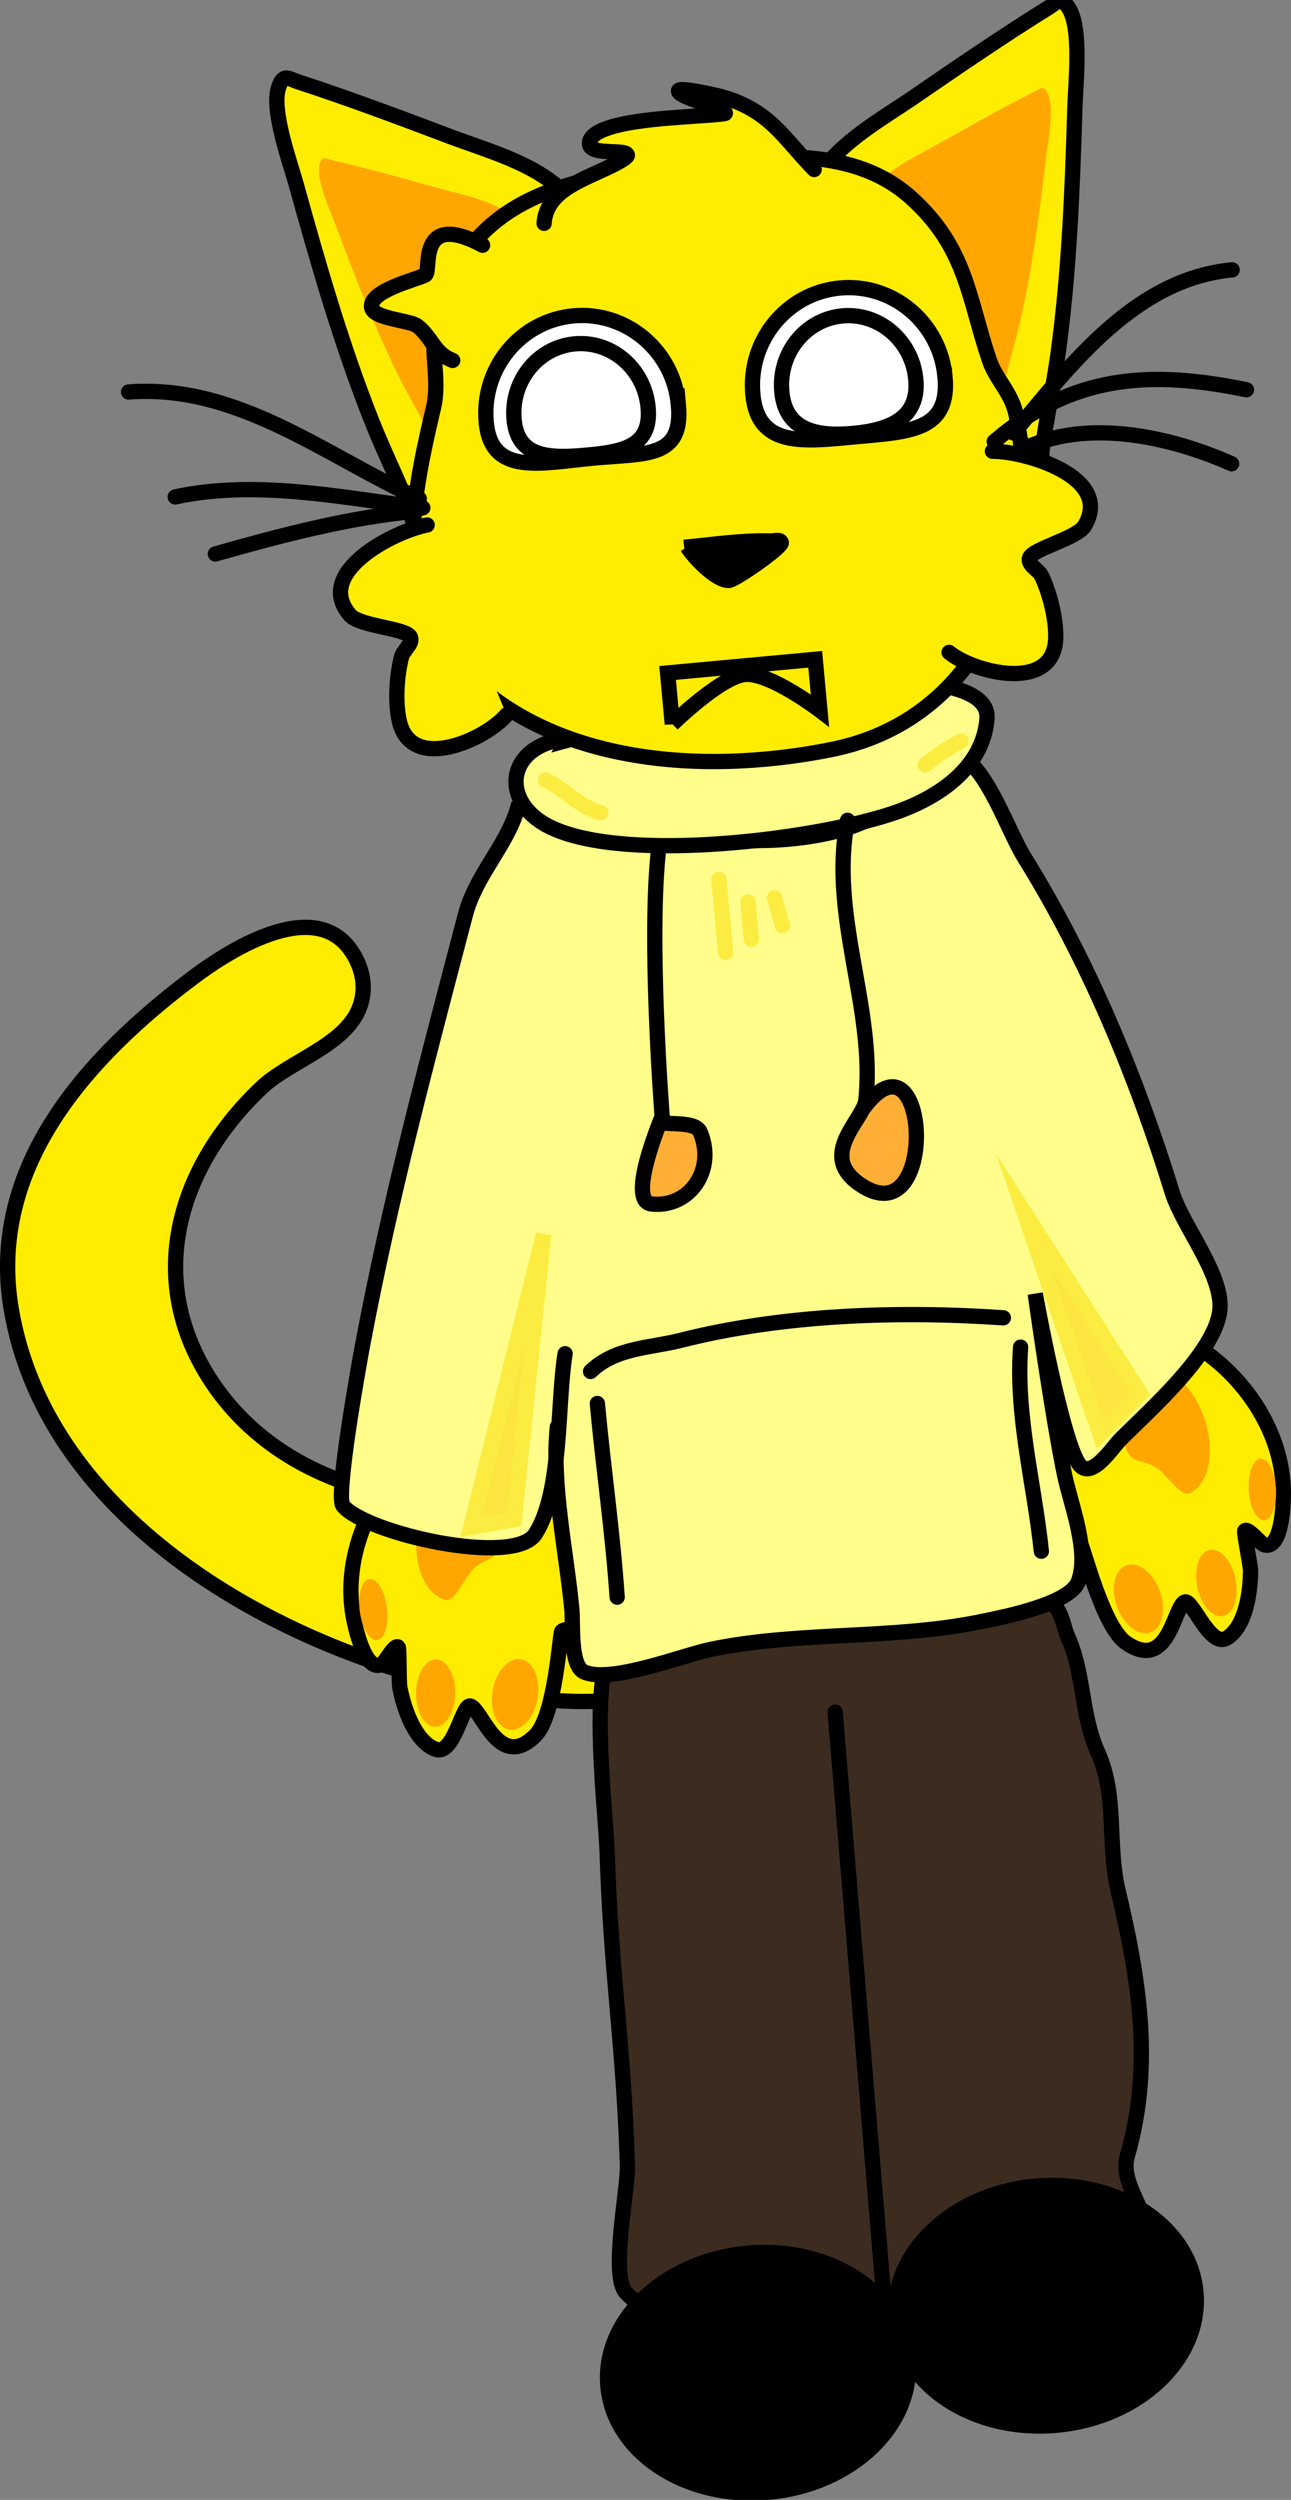 <svg version="1.1" xmlns="http://www.w3.org/2000/svg" xmlns:xlink="http://www.w3.org/1999/xlink" width="168.888" height="327.02" viewBox="0,0,168.888,327.02"><rect x="0" y="0" width="168.888" height="327.02" fill="#808080" stroke="none"/><g transform="translate(-225.077,-28.41)"><g data-paper-data="{&quot;isPaintingLayer&quot;:true}" fill-rule="nonzero" stroke-width="2" stroke-linejoin="miter" stroke-miterlimit="10" stroke-dasharray="" stroke-dashoffset="0" style="mix-blend-mode: normal"><g><path d="M363.027,213.967c2.549,-3.639 5.501,-10.294 9.173,-11.542c6.962,-2.365 20.951,8.206 20.763,21.656c-0.031,2.203 -0.423,7.055 -2.513,6.408c-0.456,-0.141 -2.196,-2.355 -2.54,-1.801c-0.113,0.182 0.767,4.518 0.762,5.196c-0.023,3.617 -0.921,7.522 -3.136,8.828c-2.172,1.28 -4.502,-5.145 -5.466,-4.738c-1.447,0.61 -2.1,9.208 -7.704,5.328c-3.032,-2.1 -5.581,-12.542 -5.861,-12.726c-1.453,-0.956 -5.145,3.767 -8.978,-2.824c-3.525,-6.062 1.842,-14.127 5.276,-14.056z" fill="#feed00" stroke="#000000" stroke-linecap="round"/><path d="M383.239,219.637c-0.291,1.977 -1.184,3.357 -2.381,4.035c-1.325,0.751 -2.849,-2.155 -4.514,-3.267c-1.738,-1.16 -3.253,-0.376 -4.01,-2.642c-0.624,-1.868 -0.85,-3.909 -0.573,-5.79c0.614,-4.165 3.681,-5.827 6.85,-3.71c3.17,2.117 5.242,7.209 4.628,11.375z" fill="#ffa600" stroke="none" stroke-linecap="butt"/><path d="M364.177,225.705c-0.124,2.356 -1.679,3.556 -3.473,2.68c-1.795,-0.876 -3.149,-3.496 -3.025,-5.852c0.124,-2.356 1.679,-3.556 3.473,-2.68c1.795,0.876 3.149,3.496 3.025,5.852z" fill="#ffa600" stroke="none" stroke-linecap="butt"/><path d="M377.219,239.13c-0.122,2.325 -1.657,3.508 -3.43,2.643c-1.772,-0.865 -3.11,-3.451 -2.988,-5.775c0.122,-2.325 1.657,-3.508 3.43,-2.643c1.772,0.865 3.11,3.451 2.988,5.775z" fill="#ffa600" stroke="none" stroke-linecap="butt"/><path d="M386.84,236.768c-0.12,2.293 -1.4,3.575 -2.858,2.864c-1.458,-0.712 -2.542,-3.148 -2.422,-5.441c0.12,-2.293 1.4,-3.575 2.858,-2.864c1.458,0.712 2.542,3.148 2.422,5.441z" fill="#ffa600" stroke="none" stroke-linecap="butt"/><path d="M392.003,224.12c-0.114,2.168 -1.006,3.534 -1.993,3.052c-0.987,-0.482 -1.695,-2.629 -1.581,-4.797c0.114,-2.168 1.006,-3.534 1.993,-3.052c0.987,0.482 1.695,2.629 1.581,4.797z" fill="#ffa600" stroke="none" stroke-linecap="butt"/></g><path d="M314.2,248.293c-7.446,4.206 -19.592,2.649 -27.758,0.949c-24.701,-5.143 -55.162,-21.818 -59.885,-49.531c-3.194,-18.744 10.068,-33.119 23.793,-43.441c5.207,-3.916 16.394,-10.801 21.005,-2.961c1.227,2.086 1.634,4.451 0.79,6.79c-1.823,5.053 -9.146,7.069 -12.88,10.614c-11.282,10.711 -15.354,25.682 -6.13,38.995c9.767,14.096 28.916,17.435 44.621,13.803c8.119,-1.878 15.874,-6.576 24.604,-5.155c25.884,4.213 8.02,25.895 -6.917,30.119z" fill="#feed00" stroke="#000000" stroke-linecap="round"/><path d="M306.469,244.346c5.706,-0.636 13.331,-2.503 18.995,-3.901c6.176,-1.523 14.748,-1.361 21.166,-1.954c3.77,-0.348 12.248,-2.004 15.372,-0.746c2.022,0.815 2.14,3.412 2.731,4.7c2.196,4.784 1.744,10.284 3.951,15.165c2.608,5.766 1.224,12.042 2.651,18.07c2.668,11.268 4.671,22.78 1.22,34.752c-1.509,5.235 7.261,10.566 -1.276,14.47c-3.023,1.382 -10.132,9.058 -13.603,9.379c-5.036,0.465 -11.612,-3.902 -17.88,-4.421c-7.981,-0.66 -17.941,4.638 -23.943,3.648c-3.005,-0.496 -7.158,-3.373 -8.861,-5.153c-2.135,-2.231 0.264,-13.49 0.163,-16.746c-0.501,-16.014 -2.141,-24.717 -2.645,-40.745c-0.166,-5.267 -2.283,-22.429 0.545,-26.387z" fill="#3c2c1f" stroke="#000000" stroke-linecap="round"/><g><path d="M299.114,224.551c3.363,-0.699 10.116,6.248 7.759,12.853c-2.562,7.181 -7.056,3.214 -8.309,4.42c-0.241,0.232 -0.836,10.965 -3.433,13.584c-4.798,4.841 -7.014,-3.493 -8.549,-3.828c-1.022,-0.223 -2.136,6.52 -4.506,5.659c-2.417,-0.878 -4.015,-4.553 -4.699,-8.105c-0.128,-0.666 -0.057,-5.089 -0.202,-5.248c-0.44,-0.482 -1.745,2.013 -2.168,2.235c-1.935,1.019 -3.209,-3.68 -3.643,-5.84c-2.647,-13.188 9.171,-26.141 16.448,-25.091c3.839,0.554 7.959,6.557 11.131,9.667z" fill="#feed00" stroke="#000000" stroke-linecap="round"/><path d="M282.578,222.103c2.729,-2.661 6.048,-1.589 7.414,2.393c0.617,1.799 0.768,3.847 0.497,5.797c-0.329,2.367 -1.963,1.873 -3.459,3.332c-1.434,1.398 -2.4,4.534 -3.84,4.038c-1.301,-0.448 -2.431,-1.641 -3.08,-3.531c-1.366,-3.983 -0.261,-9.369 2.468,-12.03z" fill="#ffa600" stroke="none" stroke-linecap="butt"/><path d="M301.865,230.301c1.604,-1.19 3.352,-0.295 3.905,1.999c0.553,2.294 -0.299,5.117 -1.903,6.307c-1.604,1.19 -3.352,0.295 -3.905,-1.999c-0.553,-2.294 0.299,-5.117 1.903,-6.307z" fill="#ffa600" stroke="none" stroke-linecap="butt"/><path d="M291.478,245.969c1.584,-1.175 3.31,-0.293 3.855,1.97c0.545,2.263 -0.296,5.05 -1.88,6.225c-1.584,1.175 -3.31,0.293 -3.855,-1.97c-0.545,-2.263 0.296,-5.05 1.88,-6.225z" fill="#ffa600" stroke="none" stroke-linecap="butt"/><path d="M281.091,245.841c1.303,-0.967 2.796,0.06 3.334,2.292c0.538,2.232 -0.082,4.826 -1.385,5.792c-1.303,0.967 -2.796,-0.06 -3.334,-2.292c-0.538,-2.232 0.082,-4.826 1.385,-5.792z" fill="#ffa600" stroke="none" stroke-linecap="butt"/><path d="M272.992,235.139c0.882,-0.654 2.01,0.526 2.518,2.636c0.509,2.11 0.206,4.351 -0.676,5.005c-0.882,0.654 -2.01,-0.526 -2.518,-2.636c-0.509,-2.11 -0.206,-4.351 0.676,-5.005z" fill="#ffa600" stroke="none" stroke-linecap="butt"/></g><path d="M299.004,205.497c-1.068,6.474 -0.357,18.026 -3.877,23.553c-2.808,4.408 -22.283,-0.083 -25.185,-3.67c-1.009,-1.248 2.101,-18.514 2.569,-21.006c3.586,-19.116 8.503,-37.419 13.446,-56.285c1.357,-5.18 5.363,-8.998 6.812,-13.882l1.175,-0.064c13.222,1.408 25.447,6.168 39.096,3.341c5.463,-1.131 9.339,-3.439 13.001,-7.643c0.837,-0.961 3.3,-3.312 4.832,-2.49c3.447,1.849 6.155,9.913 8.193,13.195c8.404,13.534 14.653,28.646 19.368,43.875c1.38,4.458 6.893,10.995 6.19,15.659c-0.823,5.462 -9.172,12.823 -12.964,16.615c-1.055,1.055 -3.687,5.189 -5.289,3.412c-2.233,-2.476 -5.866,-22.461 -5.866,-22.461c0,0 2.209,15.883 3.835,23.705c0.798,3.836 3.308,10.043 1.798,13.96c-1.15,2.984 -10.006,4.676 -12.852,5.257c-11.512,2.351 -23.717,1.214 -35.216,3.602c-3.738,0.776 -13.034,4.474 -16.564,2.97c-1.881,-0.801 -1.451,-6.358 -1.612,-8.097c-0.707,-7.659 -2.704,-16.345 -1.896,-23.99" fill="#fffe8a" stroke="#000000" stroke-linecap="round"/><path d="M299.176,125.284c13.771,-3.753 27.138,-7.544 41.556,-7.741c3.075,-0.042 13.838,0.11 13.462,4.887c-0.511,6.494 -6.468,10.391 -12.142,12.32c-10.228,3.478 -34.849,6.576 -44.768,1.963c-7.059,-3.284 -5.999,-10.92 2.015,-11.66z" fill="#fffe8a" stroke="#000000" stroke-linecap="round"/><g stroke-linecap="round"><path d="M297.485,53.711c-11.896,6.181 -11.951,19.287 -14.384,30.792c-0.267,1.264 -2.348,12.381 -3.649,12.328c-0.54,-0.022 -0.472,-0.974 -0.669,-1.478c-1.561,-4.01 -3.496,-7.888 -5.088,-11.902c-3.972,-10.019 -6.965,-20.454 -9.85,-30.85c-0.829,-2.985 -3.301,-9.746 -2.329,-12.732c0.622,-1.913 1.274,-1.172 2.575,-0.748c6.687,2.18 13.256,4.656 19.834,7.138c4.83,1.823 10.677,3.384 14.53,6.956z" fill="#feed00" stroke="#000000"/><path d="M291.441,57.048c-7.497,4.779 -6.767,13.44 -7.701,21.182c-0.103,0.851 -0.827,8.316 -1.69,8.357c-0.358,0.017 -0.369,-0.616 -0.528,-0.937c-1.266,-2.558 -2.771,-5.006 -4.057,-7.565c-3.21,-6.386 -5.797,-13.105 -8.311,-19.803c-0.722,-1.923 -2.751,-6.245 -2.283,-8.274c0.299,-1.3 0.773,-0.849 1.657,-0.645c4.545,1.049 9.029,2.3 13.519,3.555c3.297,0.922 7.251,1.611 10.005,3.745z" fill="#ffa700" stroke="none"/></g><g stroke-linecap="round"><path d="M332.229,51.287c2.891,-4.386 8.197,-7.297 12.453,-10.218c5.796,-3.978 11.586,-7.949 17.561,-11.659c1.163,-0.722 1.619,-1.597 2.679,0.113c1.655,2.668 0.865,9.823 0.772,12.92c-0.325,10.783 -0.744,21.632 -2.214,32.308c-0.589,4.278 -1.544,8.505 -2.105,12.772c-0.07,0.536 0.222,1.445 -0.297,1.595c-1.251,0.361 -5.921,-9.939 -6.482,-11.103c-5.105,-10.593 -8.281,-23.309 -21.308,-26.477z" fill="#feed00" stroke="#000000"/><path d="M339.269,53.11c2.166,-2.729 5.842,-4.341 8.824,-6.022c4.062,-2.289 8.118,-4.573 12.282,-6.675c0.81,-0.409 1.163,-0.96 1.763,0.231c0.937,1.859 -0.003,6.54 -0.246,8.58c-0.845,7.104 -1.757,14.246 -3.352,21.213c-0.639,2.792 -1.518,5.528 -2.137,8.314c-0.078,0.35 0.062,0.967 -0.29,1.036c-0.848,0.166 -3.33,-6.912 -3.633,-7.714c-2.753,-7.296 -4.107,-15.882 -12.527,-18.737z" fill="#ffa700" stroke="none"/></g><path d="M313.354,49.962c10.394,-0.959 22.748,-3.108 30.997,4.399c7.135,6.494 7.375,12.898 10.149,21.156c0.852,2.536 2.917,4.279 3.498,7.131c3.519,17.294 -3.156,39.59 -24.132,43.81c-17.568,3.535 -38.882,1.833 -50.358,-12.628c-7.166,-9.03 -3.96,-22.474 -1.704,-32.169c0.874,-3.757 -0.641,-7.913 0.421,-11.877c4.156,-15.516 17.11,-18.253 31.507,-19.582z" fill="#feed00" stroke="#000000" stroke-linecap="round"/><path d="M354.904,87.436c4.306,-0.006 15.883,3.364 12.058,9.764c-0.995,1.665 -6.964,3.028 -7.22,4.258c-0.192,0.923 1.211,1.47 1.612,2.324c1.072,2.283 1.949,5.741 1.824,8.272c-0.344,6.964 -10.701,4.347 -13.942,1.698" fill="#feed00" stroke="#000000" stroke-linecap="round"/><path d="M291.347,121.921c-2.701,3.197 -12.404,7.666 -14.017,0.882c-0.586,-2.466 -0.357,-6.025 0.279,-8.466c0.238,-0.912 1.517,-1.707 1.159,-2.579c-0.477,-1.163 -6.594,-1.41 -7.878,-2.865c-4.932,-5.592 5.833,-11.024 10.067,-11.807" fill="#feed00" stroke="#000000" stroke-linecap="round"/><path d="M241.896,79.69c14.277,-1.102 25.874,8.427 38.031,13.96" fill="none" stroke="#000000" stroke-linecap="round"/><path d="M247.997,93.415c10.604,-2.288 21.846,0.085 32.393,1.428" fill="none" stroke="#000000" stroke-linecap="round"/><path d="M253.248,100.876c8.503,-2.418 17.485,-4.789 26.299,-5.602" fill="none" stroke="#000000" stroke-linecap="round"/><path d="M357.686,85.061c7.575,-9.116 15.993,-20.171 28.579,-21.349" fill="none" stroke="#000000" stroke-linecap="round"/><path d="M355.141,86.178c10.196,-8.805 20.468,-9.366 32.993,-6.782" fill="none" stroke="#000000" stroke-linecap="round"/><path d="M358.771,87.255c8.249,-4.217 19.354,-1.773 27.424,1.823" fill="none" stroke="#000000" stroke-linecap="round"/><path d="M314.577,100.002c3.704,-0.342 7.582,-0.942 11.302,-0.823c0.472,0.015 1.255,-0.259 1.404,0.189c0.196,0.587 -6.095,4.958 -6.864,4.972c-1.73,0.031 -4.63,-3.093 -5.426,-4.376z" fill="#000000" stroke="#000000" stroke-linecap="round"/><path d="M313.822,81.333c0.651,7.048 -4.126,6.36 -11.068,7.001c-6.941,0.641 -13.419,2.368 -14.069,-4.68c-0.651,-7.048 4.449,-13.281 11.39,-13.922c6.941,-0.641 13.096,4.554 13.746,11.602z" fill="#ffffff" stroke="#000000" stroke-linecap="butt"/><path d="M348.703,77.689c0.651,7.048 -4.53,7.198 -11.471,7.839c-6.941,0.641 -13.015,1.529 -13.666,-5.519c-0.651,-7.048 4.449,-13.281 11.39,-13.922c6.941,-0.641 13.096,4.554 13.746,11.602z" fill="#ffffff" stroke="#000000" stroke-linecap="butt"/><path d="M309.862,81.699c0.465,5.034 -3.102,5.793 -7.943,6.24c-4.841,0.447 -9.122,0.412 -9.587,-4.622c-0.465,-5.034 3.083,-9.478 7.924,-9.925c4.841,-0.447 9.142,3.272 9.606,8.307z" fill="#ffffff" stroke="#000000" stroke-linecap="butt"/><path d="M344.883,78.042c0.465,5.034 -3.347,6.617 -8.188,7.064c-4.841,0.447 -8.878,-0.412 -9.342,-5.446c-0.465,-5.034 3.083,-9.478 7.924,-9.925c4.841,-0.447 9.142,3.272 9.606,8.307z" fill="#ffffff" stroke="#000000" stroke-linecap="butt"/><path d="M296.255,57.623c0.258,-3.736 3.851,-5.235 7.348,-6.83c0.387,-0.177 3.672,-1.623 3.542,-2.11c-0.236,-0.885 -5.431,0.249 -4.925,-1.779c0.68,-2.724 11.254,-3.077 13.515,-3.286c0.326,-0.03 4.192,-0.245 4.233,-0.395c0.175,-0.644 -6.481,-2.106 -6.116,-2.972c0.2,-0.474 5.061,0.65 5.549,0.786c6.387,1.777 8.163,5.433 12.184,9.542" fill="#feed00" stroke="#000000" stroke-linecap="round"/><path d="M284.297,75.559c-2.468,-0.939 -2.672,-2.997 -4.628,-4.512c-0.998,-0.774 -5.942,-0.924 -5.999,-2.54c-0.075,-2.126 5.776,-3.49 7.039,-4.122c0.889,-0.445 -1.245,-8.54 7.5,-3.898" fill="#feed00" stroke="#000000" stroke-linecap="round"/><path d="M311.383,175.208c1.282,0.398 4.682,-0.173 5.302,1.314c2.082,4.988 -1.481,9.962 -6.403,9.381c-3.277,-0.387 1.42,-11.434 1.42,-11.434c0,0 -1.862,-23.676 -0.417,-35.361" fill="#ffaf36" stroke="#000000" stroke-linecap="round"/><path d="M338.064,173.352c8.565,-11.539 9.962,17.132 -0.478,10c-5.653,-3.862 0.49,-8.475 0.761,-11.029c1.28,-12.055 -4.863,-24.275 -2.391,-36.606" fill="#ffaf36" stroke="#000000" stroke-linecap="round"/><path d="M302.334,207.816c3.266,-3.147 7.708,-3.03 11.836,-4.079c13.316,-3.382 28.488,-3.881 42.164,-2.94" fill="none" stroke="#000000" stroke-linecap="round"/><path d="M361.305,231.328c-0.923,-8.851 -3.373,-17.682 -2.713,-26.694" fill="none" stroke="#000000" stroke-linecap="round"/><path d="M303.223,212.007c0.783,8.48 2.011,16.854 2.591,25.334" fill="none" stroke="#000000" stroke-linecap="round"/><path d="M303.677,134.73c-2.694,-0.673 -4.703,-3.073 -7.229,-4.288" fill="none" stroke="#fcec41" stroke-linecap="round"/><path d="M346.101,128.472c1.523,-1.23 2.961,-2.224 4.707,-3.117" fill="none" stroke="#fcec41" stroke-linecap="round"/><path d="M319.129,143.455l0.881,9.544" fill="none" stroke="#fcec41" stroke-linecap="round"/><path d="M322.922,146.391l0.451,4.888" fill="none" stroke="#fcec41" stroke-linecap="round"/><path d="M326.392,145.836l1.042,3.66" fill="none" stroke="#fcec41" stroke-linecap="round"/><path d="M286.662,228.213l9.532,-38.33l-3.846,37.303z" fill="#fce541" stroke="#fcec41" stroke-linecap="round"/><path d="M286.662,228.213l9.532,-38.33l-3.846,37.303z" fill="#fce541" stroke="#fcec41" stroke-linecap="round"/><path d="M368.989,216.077l-9.987,-29.227l15.271,23.851z" fill="#fce541" stroke="#fcec41" stroke-linecap="round"/><path d="M334.33,252.38l6.36,76.489" fill="none" stroke="#000000" stroke-linecap="round"/><path d="M343.861,336.985c0.797,8.634 -7.345,16.444 -18.184,17.444c-10.84,1.001 -20.273,-5.187 -21.07,-13.821c-0.797,-8.634 7.345,-16.444 18.184,-17.444c10.84,-1.001 20.273,5.187 21.07,13.821z" fill="#000000" stroke="#000000" stroke-linecap="butt"/><path d="M381.525,328.219c0.797,8.634 -7.345,16.444 -18.184,17.444c-10.84,1.001 -20.273,-5.187 -21.07,-13.821c-0.797,-8.634 7.345,-16.444 18.184,-17.444c10.84,-1.001 20.273,5.187 21.07,13.821z" fill="#000000" stroke="#000000" stroke-linecap="butt"/><path d="M313.028,123.128l-0.617,-6.687l19.311,-1.783l0.617,6.687c0,0 -6.563,-5.004 -9.799,-4.705c-3.2,0.295 -9.512,6.487 -9.512,6.487z" fill="none" stroke="#000000" stroke-linecap="butt"/></g></g></svg>